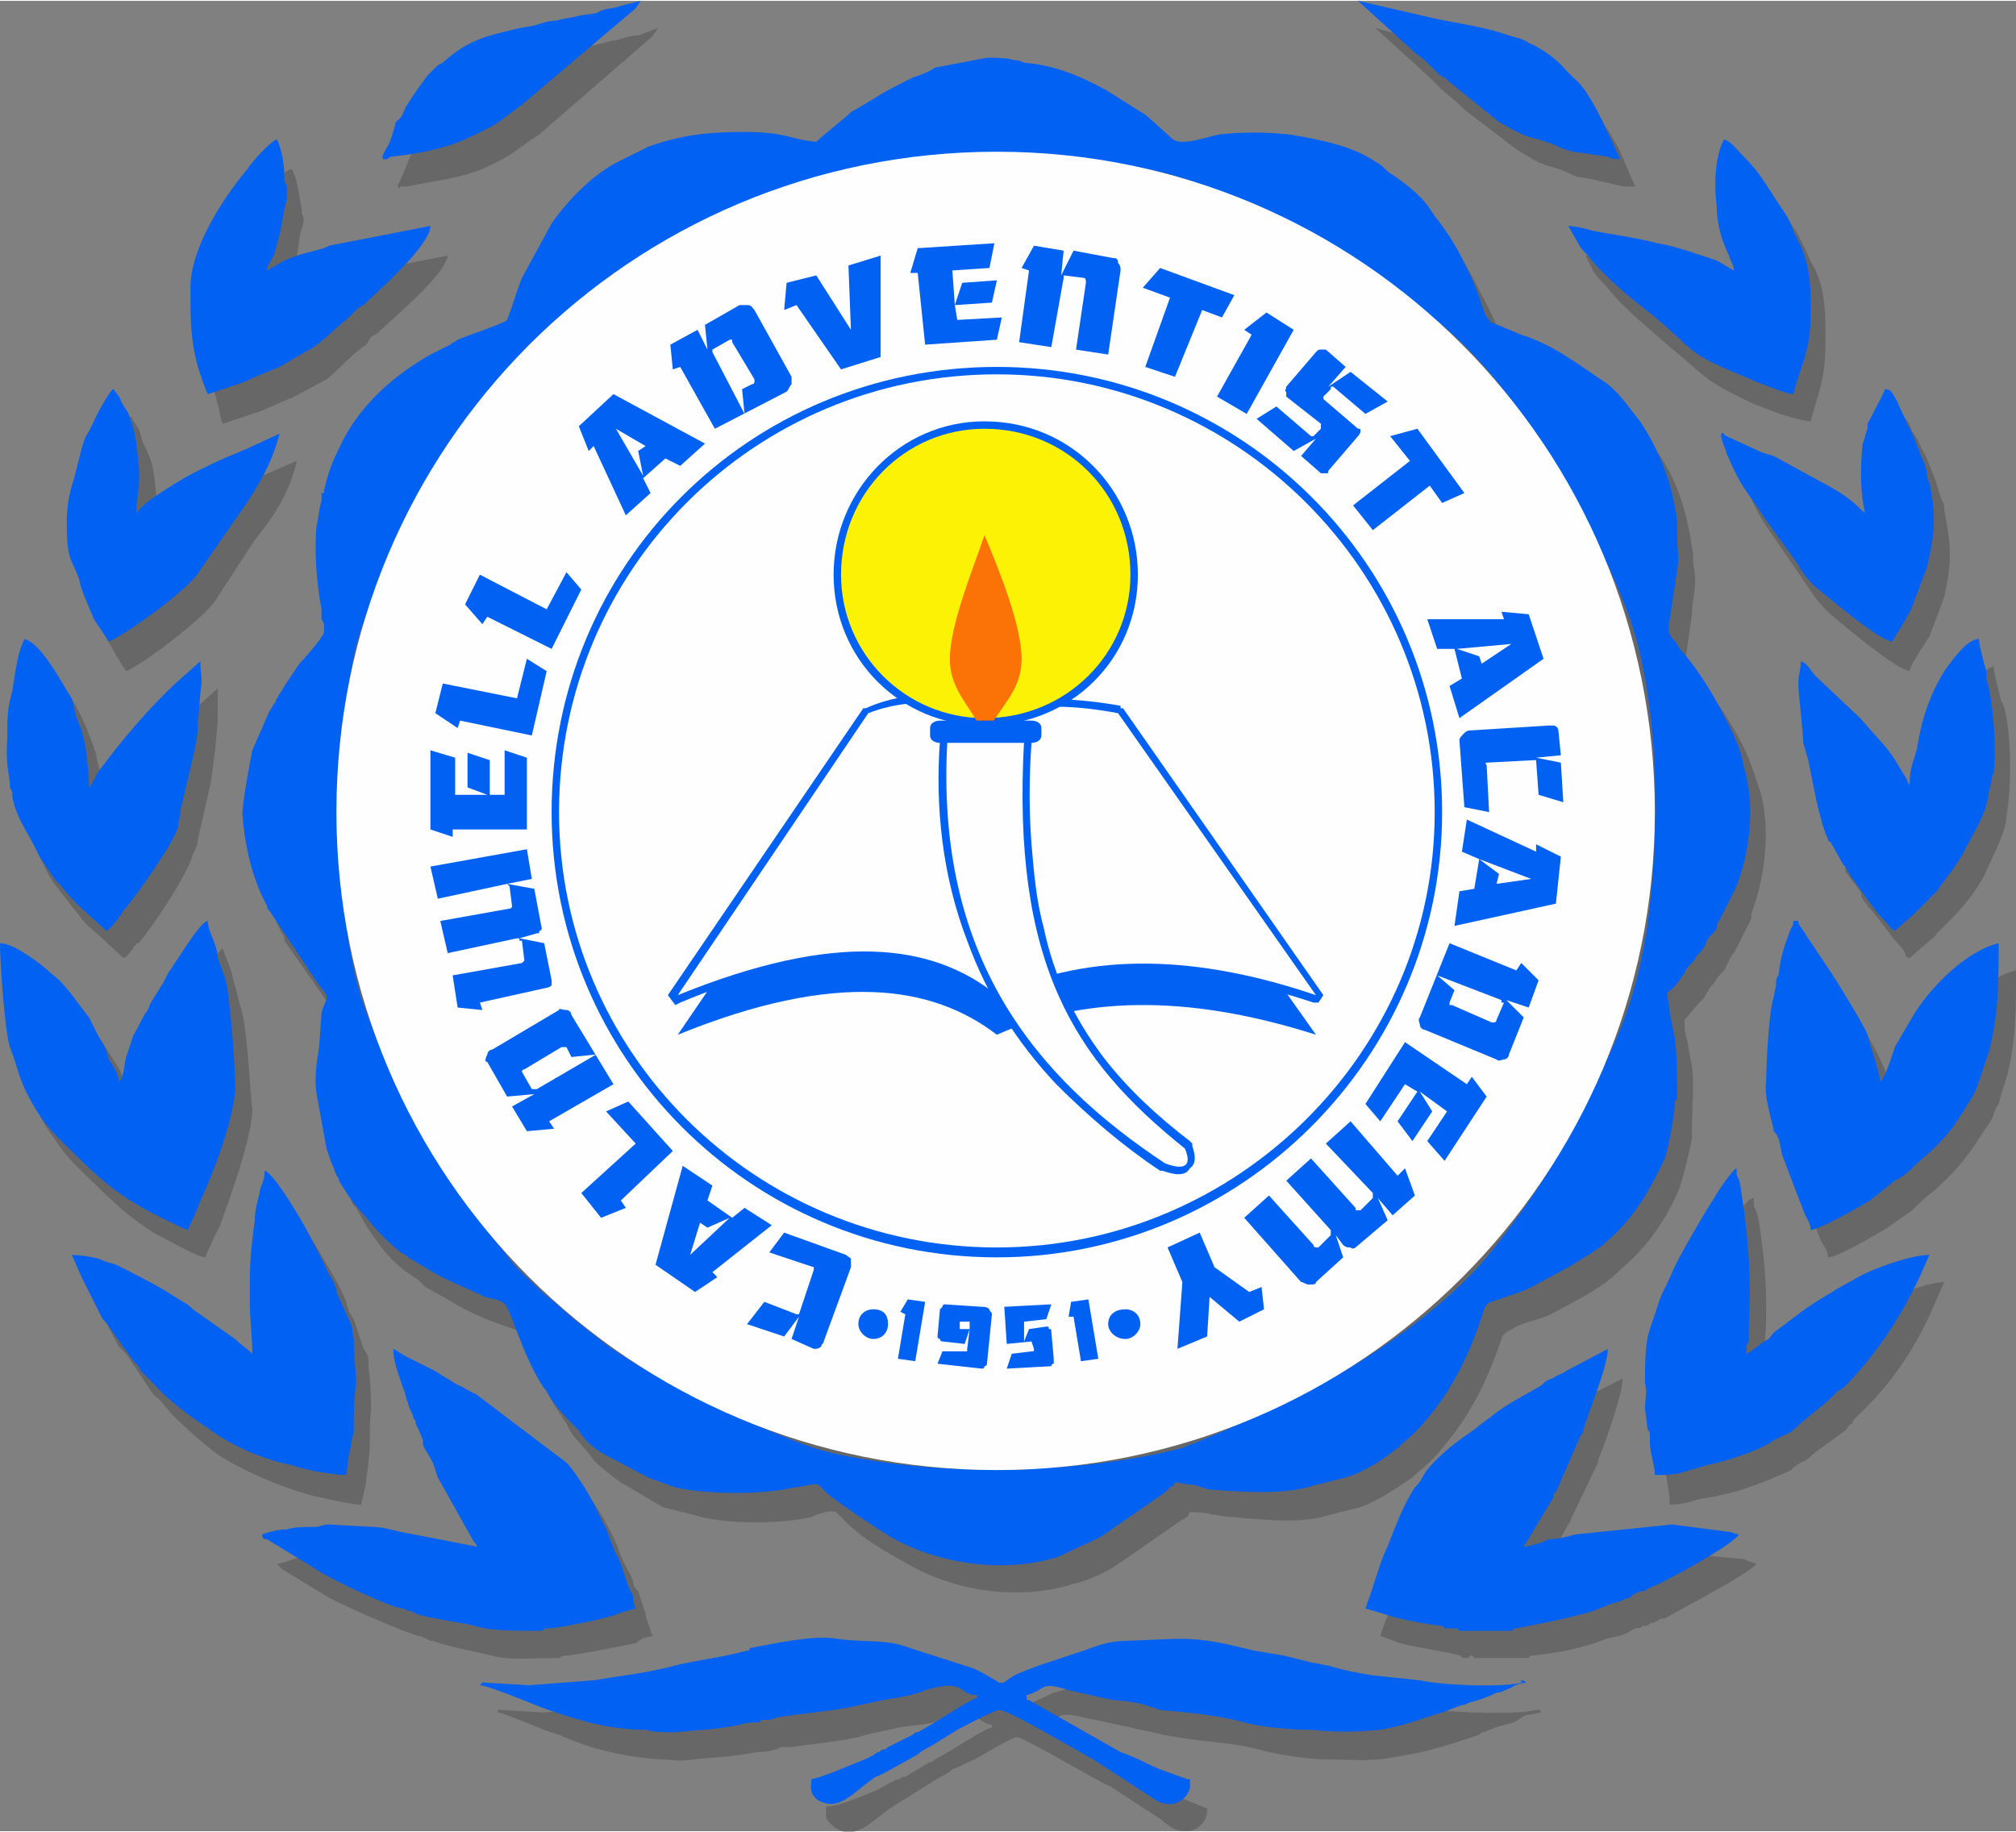 <?xml version="1.0" encoding="UTF-8"?>
<!DOCTYPE svg PUBLIC "-//W3C//DTD SVG 1.1//EN" "http://www.w3.org/Graphics/SVG/1.1/DTD/svg11.dtd">
<!-- Creator: CorelDRAW X7 -->
<svg xmlns="http://www.w3.org/2000/svg" xml:space="preserve" width="65.855mm" height="59.85mm" version="1.1" style="shape-rendering:geometricPrecision; text-rendering:geometricPrecision; image-rendering:optimizeQuality; fill-rule:evenodd; clip-rule:evenodd"
viewBox="0 0 815 740"
 xmlns:xlink="http://www.w3.org/1999/xlink">
 <rect x="0" y="0" width="815" height="740" fill="#808080" stroke="none"/>
 <defs>
  <style type="text/css">
   <![CDATA[
    .fil2 {fill:#0061F2}
    .fil6 {fill:#FB7306}
    .fil5 {fill:#FBF206}
    .fil3 {fill:#FEFEFE}
    .fil4 {fill:#0061F2;fill-rule:nonzero}
    .fil0 {fill:#373435;fill-opacity:0.329}
    .fil1 {fill:#373435;fill-rule:nonzero;fill-opacity:0.329}
   ]]>
  </style>
 </defs>
 <g id="Layer_x0020_1">
  <g id="_2219087968944">
   <g id="_1737113028928">
    <path class="fil0" d="M220 692l-17 -1c-2,0 -1,-1 -2,1 3,0 20,8 25,9 13,6 27,9 41,10 4,0 8,1 13,0 10,-1 16,-1 26,-3 2,0 5,0 7,-1 2,0 0,0 3,-1 2,0 2,0 4,0 6,-1 26,-3 30,-5l14 -3c5,-1 12,-1 17,-3 16,-5 13,1 20,2l0 1c-4,1 -17,10 -23,13 -1,1 -1,1 -2,1l-10 6c-1,0 -2,0 -2,1 -1,0 -2,0 -3,1 -3,1 -5,3 -8,4 -5,2 -14,6 -19,6 0,4 -1,5 3,8 8,7 15,-2 24,-8 3,-2 5,-3 8,-5l8 -5c3,-2 6,-3 8,-5 3,-1 6,-3 9,-4 2,-1 15,-9 17,-9 3,0 33,18 38,20l20 13c5,4 6,5 11,5 4,0 8,-4 8,-8 0,-2 0,-1 -2,-2l-10 -4c-6,-1 -11,-4 -16,-7l-37 -20c-1,-1 -1,-1 -2,-2 8,-2 5,-6 17,-3l19 4c3,1 10,2 13,3l6 1c11,2 22,2 33,5 7,2 20,4 28,4 10,0 17,1 27,-1 12,-2 15,-3 25,-6l9 -3c1,-1 1,-1 2,-1 4,-2 8,-3 12,-4 2,-1 3,-2 5,-3 2,0 5,-1 6,-1 -1,-2 0,-1 -1,-1 -1,0 -1,0 -1,0 -8,2 -32,1 -40,0l-19 -3c-7,-1 -13,-1 -19,-3 -1,-1 -3,-1 -6,-2 -4,0 -8,-1 -12,-2l-12 -3c-24,-5 -25,-4 -49,-4 -12,0 -15,3 -23,6l-15 4c-4,2 -9,4 -13,6 -1,1 -1,2 -2,2 -1,0 -9,-5 -12,-6l-24 -9c-10,-4 -20,-2 -31,-3 -11,-1 -24,1 -34,4 0,0 -1,0 -1,0l-4 1c-8,2 -17,3 -25,5 -11,4 -22,4 -33,6l-27 2z"/>
    <path class="fil0" d="M558 661l8 3c8,2 22,4 24,5 2,0 -1,1 3,1 1,0 1,-1 2,-1 2,1 0,1 2,1l19 0c3,0 1,0 3,-1 11,-1 21,-3 31,-7l5 -1c3,-1 4,-2 6,-3 2,0 2,0 3,-1 2,0 2,0 3,-1 1,0 3,-1 3,-1 1,-1 2,-1 3,-1 5,-3 34,-18 37,-22 -2,-1 -3,-1 -5,-2l-22 -2 -40 4c-3,1 -7,1 -10,2 -3,0 -2,1 -5,1 -1,0 -4,1 -5,1 1,-2 1,-2 2,-4l9 -16c0,0 1,-1 1,-2l11 -23c0,0 0,-1 0,-1 3,-7 10,-27 10,-33l-16 8c-2,1 -3,2 -4,3 -2,1 -3,1 -4,2 -2,0 -3,1 -4,2 -7,4 -13,8 -20,13 -2,2 -4,3 -7,5 -6,5 -17,13 -20,19 -1,2 -1,2 -2,4 -6,8 -10,22 -12,25 -2,4 -6,15 -8,20l-1 3 0 0z"/>
    <path class="fil0" d="M199 636l-31 -6c-3,0 -8,-1 -11,-1l-17 -1c-3,0 -3,0 -6,0 -4,0 -8,0 -12,1 -3,1 -6,2 -10,3 1,1 1,1 2,2l18 11c7,4 28,13 34,15 2,1 4,1 6,2 2,1 1,1 3,1 4,2 20,5 24,6 6,2 15,1 26,1 3,0 0,0 3,-1 1,0 -1,0 1,0 3,0 23,-4 28,-5 3,-2 2,-2 7,-3 -1,-1 -1,-3 -2,-5l-1 -3c0,0 0,0 0,-1l-3 -9c-1,-1 -2,-2 -2,-4 -1,-2 -1,-3 -2,-4 -2,-4 -3,-6 -4,-9 -2,-6 -10,-20 -14,-24l-37 -27c-2,-1 -3,-2 -4,-2 -2,-2 -2,-2 -4,-3 -3,-2 -6,-3 -9,-4l-12 -7c-1,-1 -2,-2 -4,-2 0,4 2,9 3,12l1 4c0,1 1,3 1,5 1,2 1,4 2,5 1,2 1,2 1,3 0,0 1,1 1,1 0,1 0,0 0,1l2 5c1,1 1,2 1,3l3 7c2,2 2,3 3,5l14 26c1,1 1,0 1,2l0 0z"/>
    <path class="fil0" d="M55 449c-1,-4 -3,-6 -4,-10 -1,-3 -2,-6 -4,-9l-5 -8c-3,-5 -8,-11 -12,-15l-6 -6c-4,-3 -12,-9 -17,-9 0,9 1,36 4,43 4,10 2,13 11,25 5,8 10,12 17,19 7,7 15,14 23,19 4,2 18,10 21,10 1,-3 2,-4 3,-7 1,-2 2,-4 3,-6 4,-11 13,-36 13,-47 -1,-7 -2,-35 -5,-42l-2 -8c-1,-2 -1,-5 -2,-7 -1,-3 -2,-5 -3,-8 -2,1 -12,18 -15,22 -1,1 -2,2 -3,4l-4 8c-1,1 -2,2 -3,4 -1,3 -3,6 -4,9 -1,2 -3,6 -3,9 -1,4 -2,9 -3,10l0 0z"/>
    <path class="fil0" d="M739 508c4,0 19,-9 24,-12l10 -7c3,-3 5,-5 9,-8 12,-11 14,-15 22,-27 2,-2 2,-6 4,-8 1,-4 2,-7 3,-10 4,-14 4,-29 4,-44 -13,3 -28,19 -35,30l-7 12c-2,3 -4,13 -6,15 0,-4 -4,-15 -6,-19 -1,-3 -11,-21 -13,-24l-10 -15c-1,-1 -2,-3 -3,-4 -1,-2 -2,-2 -2,-4l-1 0c0,1 -1,2 -1,3 -3,8 -4,11 -6,19 0,2 0,3 -1,4l-1 5c-1,6 -2,28 -3,35 0,5 2,14 4,18l0 1c0,0 0,0 0,1l0 0c0,0 0,0 0,1l1 2c1,3 2,5 3,8l8 21c1,2 3,4 3,7l0 0z"/>
    <path class="fil0" d="M108 528l0 9c0,8 1,14 1,21 -3,-2 -5,-4 -8,-6l-16 -12c-2,-1 -2,-1 -4,-3l-9 -5c-6,-3 -12,-7 -19,-9 -2,-1 -3,-1 -5,-2 -3,-2 -9,-3 -12,-3 0,2 2,8 3,9l9 17c1,1 2,2 3,3l10 15c1,1 1,2 3,3l6 7c4,4 15,14 20,17 10,6 24,12 35,15 4,1 17,4 21,4l2 -9c0,-3 1,-6 1,-9 1,-6 0,-13 1,-20 0,-3 0,-11 -1,-17 0,-5 0,-5 -2,-8l-4 -12c-1,-1 -1,-2 -2,-3 0,-2 -1,-2 -1,-4 -4,-9 -5,-10 -9,-17 -1,-2 -14,-24 -17,-25 -1,5 -2,7 -3,10 -1,3 -1,7 -1,11 -1,6 -2,15 -2,23l0 0z"/>
    <path class="fil0" d="M675 608c4,0 8,-1 11,-2 4,-1 7,-1 10,-2 7,-1 22,-7 28,-10 1,-1 2,-2 4,-3 3,-1 4,-3 7,-5l11 -8c1,-1 1,-2 3,-3 0,-1 0,-1 1,-2l1 -1c13,-12 24,-28 31,-45l4 -9c-6,0 -20,5 -26,9l-10 5c-2,1 -2,1 -4,3 -10,6 -12,8 -21,14 -1,1 -2,2 -4,3 -3,2 -5,4 -8,6 0,-2 0,-3 0,-5 0,-2 0,-3 0,-5 2,-20 1,-35 -2,-55 -2,-8 -2,-3 -2,-9 -3,0 -8,9 -10,11 -4,6 -15,25 -17,30 -1,6 -3,8 -4,12l-5 11c0,1 0,1 0,1 -1,5 -1,15 -1,21 0,4 0,7 0,11l1 7c0,3 0,1 0,4 0,1 0,1 0,2 1,4 2,10 2,14z"/>
    <path class="fil0" d="M50 387c2,-1 2,-2 4,-4l0 -1c1,0 1,0 1,0 0,0 0,0 0,0 0,-1 0,-1 0,-1 0,0 1,0 1,0 6,-7 20,-28 22,-36 1,-2 2,-4 2,-6l5 -22c1,-4 1,-9 2,-14l1 -12c0,-8 0,-7 0,-13l-10 9c-11,9 -22,22 -31,34 -1,3 -2,7 -4,8 0,-5 -1,-15 -3,-19l-1 -4c0,-2 -1,-3 -1,-4 -1,-3 -2,-5 -3,-8 -3,-7 -11,-23 -19,-25 -2,5 -3,16 -4,22 -1,4 -3,7 -3,13 0,12 0,12 1,23 0,0 0,2 0,2l1 3c0,0 0,0 0,0l1 1c2,10 4,13 8,21 1,1 1,2 2,3l7 9c5,6 3,5 10,11l11 10 0 0z"/>
    <path class="fil0" d="M779 329c-2,-1 -2,-2 -2,-2 -9,-15 -6,-11 -18,-25l-18 -18c-2,-2 -4,-4 -7,-5 0,4 0,5 0,8 0,4 1,21 2,24l2 7c2,10 4,24 8,32 0,1 0,1 0,2l6 8c1,2 0,2 1,3 1,2 2,2 2,3 4,4 10,13 13,16 4,4 1,4 4,5l8 -7c1,-1 2,-1 3,-3l6 -6c5,-5 9,-10 13,-17 3,-7 7,-14 9,-22 0,-3 1,-7 1,-9 1,-10 1,-28 -2,-38l-1 -2c-1,-4 -3,-11 -3,-14 -4,1 -11,10 -13,13 -7,11 -9,20 -12,32 -1,5 -2,6 -2,15z"/>
    <path class="fil0" d="M708 120c-2,0 -5,-2 -7,-3 -6,-3 -18,-7 -24,-8 -8,-2 -22,-3 -27,-5 -2,0 -7,-1 -9,-1l3 6c1,2 3,4 5,6 7,9 16,16 25,24 17,14 14,14 35,24l8 3c2,1 12,4 15,4 3,-12 6,-16 6,-33 0,-10 0,-19 -4,-28 -4,-7 -2,-5 -8,-16 -6,-8 -7,-11 -16,-20 -2,-2 -4,-5 -6,-5 -4,7 -4,20 -4,27 1,7 2,13 5,19 1,2 2,5 3,6z"/>
    <path class="fil0" d="M84 128c0,13 -1,20 3,31l1 4c1,3 1,6 2,8l15 -5c5,-2 9,-4 14,-6l13 -7c3,-2 10,-10 16,-14 1,-1 1,-2 2,-3 1,-1 2,-1 3,-2 5,-5 27,-23 28,-31l-41 8c-1,0 -1,0 -2,0 -8,2 -10,3 -17,6l-7 3c0,-3 2,-2 3,-7 5,-14 3,-15 5,-21 1,-3 1,-4 0,-6l0 -2c-1,-3 -1,-10 -4,-16 -3,0 -10,9 -12,11 -9,12 -22,33 -22,49l0 0z"/>
    <path class="fil0" d="M34 223c0,15 2,14 4,22 2,6 4,12 7,16 2,4 4,7 6,10 4,-1 33,-22 37,-30l15 -23c8,-10 14,-19 17,-32l-14 6c-6,3 -9,4 -17,8l-4 2c-4,2 -18,11 -21,13 -1,2 -1,2 -3,3 0,-4 3,-11 2,-20 -1,-9 -1,-11 -5,-19 -1,-2 -1,-4 -2,-6 -2,-3 -2,-3 -3,-5 -2,1 -2,1 -2,2 -5,9 -5,10 -8,16 -2,2 -2,4 -3,7l-4 12c-1,6 -2,11 -2,18l0 0z"/>
    <path class="fil0" d="M761 219c-3,-3 -4,-5 -15,-12l-23 -12c-2,-1 -3,-1 -5,-2l-13 -6c-2,-1 -2,-1 -3,-1 0,1 2,8 3,9 7,15 6,13 15,26l13 19c2,3 4,5 7,8 6,5 26,22 32,23 0,-2 6,-11 8,-14l6 -16c3,-14 3,-20 0,-35 0,-1 0,-3 -1,-4l-1 -3c-2,-7 -3,-9 -6,-16 -2,-3 -2,-5 -5,-9 -1,-3 -2,-5 -4,-6 0,1 -5,8 -7,15 -1,1 0,0 -1,1 -1,3 -1,4 -1,7 -2,9 -1,19 1,28l0 0z"/>
    <path class="fil0" d="M661 75l-6 -14c-3,-6 -8,-14 -13,-19 -1,-1 -1,-1 -2,-3 -4,-4 -11,-9 -16,-11 -3,-1 -4,-2 -7,-3 -12,-3 -23,-5 -35,-7l-26 -7 22 20c2,2 3,3 5,5l6 5c1,1 1,1 3,3l21 16c14,9 11,5 22,10 4,2 3,1 8,2l13 3c2,0 3,0 5,0l0 0z"/>
    <path class="fil0" d="M266 11l-8 3c-3,0 -6,1 -9,2 -1,0 0,0 -1,0l-8 2c-2,0 -6,1 -9,1 -2,1 -6,2 -8,2l-7 2c-12,3 -20,3 -31,13 -1,2 -2,2 -3,3 -1,1 -1,2 -2,3 -4,4 -7,7 -9,12 -3,5 -3,4 -4,7 -2,3 -3,7 -5,11 0,1 -2,3 -1,3 1,2 0,1 1,0 1,0 1,0 3,0 9,-2 20,-3 30,-7 15,-7 12,-7 23,-14l45 -39c1,-1 1,-1 1,-1l2 -3 0 0z"/>
    <path class="fil0" d="M392 74c25,-3 66,1 91,9 23,7 54,22 73,34l29 21c26,20 46,51 61,80 6,11 16,34 20,46 11,35 11,85 6,121 -2,20 -7,34 -14,52 -13,30 -30,57 -51,82 -15,18 -40,36 -60,48 -16,10 -46,24 -62,29 -15,5 -41,9 -58,9 -5,0 -10,1 -16,0 -15,0 -31,-1 -47,-3 -26,-4 -27,-4 -51,-14 -18,-8 -44,-21 -60,-33 -10,-7 -12,-8 -23,-18 -3,-3 -6,-5 -9,-8 -8,-8 -9,-10 -15,-18 -22,-26 -43,-64 -53,-96 -10,-33 -12,-86 -6,-121 4,-27 5,-28 14,-51 10,-26 27,-52 43,-74l16 -18c8,-8 18,-16 27,-23 34,-24 72,-45 115,-51 11,-2 20,-2 30,-3l0 0zm-55 -5c-11,-1 -13,-4 -29,-4 -15,0 -26,0 -39,5l-12 6c-11,6 -20,15 -27,25l-12 22c-3,5 -5,13 -7,17 -1,2 -1,2 -3,2 -6,2 -11,4 -16,7 -2,0 -2,1 -4,2l-7 3c-15,8 -28,20 -36,35 -4,7 -6,12 -8,20 0,1 0,1 0,1 0,0 0,0 0,0l0 1c0,1 0,0 -1,2 -1,3 -1,7 -1,11 -1,11 0,24 1,34l1 4c1,2 1,0 1,5 0,1 -9,10 -10,13l-6 9c-1,2 -2,3 -3,4 -1,2 -1,1 -2,3 0,1 0,1 -1,2l-7 16c-2,5 -5,21 -4,26 1,13 3,26 9,37 1,1 1,2 1,3l21 30c4,5 2,3 1,10l-2 15c0,5 -1,13 0,18l4 23c1,2 1,5 2,7 1,1 1,3 2,4 0,0 0,0 1,1 5,9 5,9 11,17 4,5 9,9 14,12 1,1 2,2 3,3l9 5c6,4 15,8 21,10 8,3 9,2 12,9 3,10 7,20 13,28 1,2 1,2 2,3 2,6 8,10 11,15 3,3 8,7 11,9l17 10 12 3c12,4 35,4 48,1 2,-1 7,-3 10,-2l4 4c7,7 16,12 25,17 19,11 45,15 67,8 5,-1 14,-5 18,-8l26 -18c1,0 1,-1 2,-1 1,-2 0,0 1,-2 2,0 6,0 9,1 2,0 5,1 8,1 13,1 28,3 40,-1l12 -3c8,-3 15,-8 21,-12l1 -1c0,0 0,0 0,0l1 -1c4,-3 8,-7 11,-11 11,-13 18,-28 23,-43 1,-3 3,-3 6,-5 4,-2 10,-3 14,-5l13 -7c5,-3 10,-6 14,-10l1 -1c11,-9 19,-21 24,-33 1,-3 5,-18 5,-21 0,-2 0,-1 0,-2 0,-2 0,1 0,-2 0,-6 1,-19 0,-24l-2 -11c-1,-3 -1,-5 -1,-8 2,-2 4,-5 6,-7l2 -2c1,-2 2,-4 4,-6 1,-2 2,-3 4,-5 1,-2 2,-4 3,-6 1,-1 1,-1 2,-3l6 -12c0,-1 0,-1 0,-1l0 -1c5,-13 8,-32 4,-48 -2,-6 -4,-13 -7,-19 -5,-10 -11,-19 -18,-28 -1,-1 -2,-1 -2,-2 -4,-4 -4,-4 -3,-10l2 -14c0,-7 2,-9 1,-18 -1,-3 0,-6 -1,-9 -2,-14 -6,-28 -15,-40 -3,-5 -8,-11 -13,-14 -11,-8 -22,-16 -35,-21l-11 -4c-1,-1 -1,0 -2,-1 -1,-2 -2,-4 -2,-7 -2,-6 -6,-13 -9,-19 -3,-6 -6,-11 -10,-17l-2 -3c-4,-6 -11,-11 -17,-15 -2,-1 -3,-2 -6,-4 -8,-5 -19,-8 -28,-10l-6 -1c-9,0 -20,0 -29,1 -4,0 -10,2 -15,3 -2,0 -3,-2 -5,-3l-10 -8c-5,-4 -10,-8 -16,-11 -10,-5 -21,-9 -33,-11 -1,0 -2,0 -4,-1 -3,0 -7,0 -10,0l-21 4c-4,1 -7,2 -10,4 -15,8 -11,5 -24,14 -4,2 -12,8 -14,12l0 0z"/>
    <g>
     <path class="fil0" d="M409 72c148,0 267,120 267,267 0,147 -119,267 -267,267 -147,0 -266,-120 -266,-267 0,-147 119,-267 266,-267z"/>
     <path class="fil1" d="M318 517l6 -8 25 10c1,0 1,1 2,2 0,1 0,2 0,2l-11 30c-1,1 -1,2 -2,3 -1,0 -1,1 -2,0l-10 -3 4 -10 -7 9 -15 -6 7 -8 13 5c0,0 1,0 1,0 0,-1 0,-1 0,-1l7 -17c0,-1 0,-1 -1,-1l-17 -7 0 0zm-35 -34l11 7 -2 7 10 6 5 -4 11 7 -24 19 2 2 -8 6 -16 -11 11 -39 0 0zm6 22l-4 14 17 -15 -9 4 -4 -3zm-37 -44l8 -4 19 20 -22 20 3 2 -10 4 -9 -9 22 -21 -11 -12zm-20 -42c1,0 2,0 3,0 1,1 2,1 3,2l16 28 -25 15 1 3 -10 1 -6 -10 8 -5 -10 2 -9 -14c0,-1 0,-2 0,-3 1,-2 1,-2 2,-3l27 -16 0 0zm2 15l-16 9c0,1 0,1 0,1 0,0 0,0 0,1l4 6c0,1 0,1 0,1 1,0 1,0 1,0l24 -14 -9 1 -3 -4c0,-1 0,-1 -1,-1 0,0 0,0 0,0l0 0zm-15 -80l3 12 -10 2 10 2 4 16c0,1 -1,1 -1,2 0,0 -1,1 -1,1l-7 1 10 2 3 16c0,0 0,1 -1,2 0,0 -1,1 -1,1l-27 5 1 4 -10 -2 -3 -12 28 -6c0,0 1,0 1,0 0,0 1,-1 1,-1l-2 -7c0,-1 0,-1 0,-1 -1,0 -1,0 -1,0l-28 5 -3 -12 28 -6c0,0 0,0 1,0 0,0 0,-1 0,-1l-2 -8 -1 0 -28 5 -2 -12 38 -8zm-8 -40l9 4 0 29 -30 0 0 3 -10 -4 0 -31 10 3 0 15 14 0 -9 -4 1 -13 9 2 -1 15 7 0 0 -19 0 0zm8 -37l8 5 -6 27 -29 -7 0 3 -9 -5 3 -13 30 7 3 -17 0 0zm17 -35l6 7 -12 24 -27 -13 -1 3 -7 -7 6 -12 27 14 8 -16 0 0zm55 -52l-10 9 -6 -3 -9 8 3 6 -9 9 -13 -28 -2 2 -4 -10 14 -13 36 20 0 0zm-24 1l-12 -7 11 19 -1 -9 2 -3zm59 -27c1,0 1,1 0,3 0,1 -1,2 -2,2l-28 16 -14 -26 -3 2 -1 -11 10 -6 5 9 -1 -11 14 -8c1,0 2,0 3,0 1,1 2,2 2,2l15 28 0 0zm-15 1l-8 -16c0,0 -1,0 -1,0 0,0 0,0 0,0l-7 3c0,1 -1,1 -1,1 0,0 0,1 0,1l14 24 -1 -9 4 -3c0,0 0,0 0,-1 0,0 0,0 0,0l0 0zm52 -51l-1 41 -16 5 -18 -25 -4 1 1 -10 11 -4 15 22 -1 -26 13 -4zm49 25l-3 10 -29 2 -2 -30 -3 0 3 -9 31 -3 -2 10 -15 2 1 13 3 -8 13 -1 -2 9 -14 1 0 6 19 -2 0 0zm43 15l-13 -1 4 -28c0,-1 0,-1 -1,-1l-8 -2c-1,0 -1,1 -1,1l-4 28 -13 -2 4 -29 -3 0 4 -10 13 2 -2 10 5 -9 17 2c1,0 1,1 2,2 1,1 1,2 1,3l-5 34zm51 -23l-6 8 -8 -3 -10 28 -12 -5 10 -27 -11 -4 7 -8 30 11 0 0zm4 48l-12 -7 15 -26 -3 -2 8 -6 12 6 -20 35zm34 23c0,0 -1,0 -1,0 -1,1 -2,0 -2,0l-8 -7 5 -6 -8 4 -16 -13 8 -4 15 12c0,0 0,0 0,0 1,0 1,-1 1,-1l3 -3c0,0 0,0 0,-1 0,0 0,0 0,0l-14 -12c-1,0 -1,0 -1,-1 0,-1 0,-2 1,-2l12 -15c0,0 1,-1 2,-1 0,0 1,0 2,1l7 6 -6 8 9 -6 14 12 -8 6 -13 -11c-1,0 -1,0 -1,0 -1,0 -1,0 -1,0l-2 3c-1,0 -1,1 -1,1 0,0 1,0 1,0l14 12c0,0 0,1 0,2 0,0 0,1 0,1l-12 15zm55 8l-9 4 -5 -7 -24 19 -8 -11 23 -18 -7 -9 10 -3 20 25 0 0zm-2 92l-4 -13 5 -4 -4 -11 -6 0 -4 -13 30 0 -1 -3 11 1 6 18 -33 25 0 0zm9 -22l11 -8 -22 2 10 2 1 4 0 0zm2 59l-9 -2 -2 -27c0,-1 0,-1 1,-2 1,-1 2,-1 2,-1l32 -3c1,0 2,0 3,1 1,0 1,1 2,1l0 11 -10 0 11 3 1 15 -11 -2 -1 -14c0,0 0,0 0,-1 0,0 0,0 -1,0l-18 2c-1,0 -1,0 -1,1l1 18 0 0zm-13 46l1 -14 7 -1 1 -12 -6 -2 2 -13 28 12 0 -2 9 5 -2 19 -40 8zm17 -16l14 -3 -21 -7 7 6 0 4 0 0zm-30 59c0,0 -1,-1 -1,-2 -1,-2 -1,-3 -1,-4l13 -30 27 11 1 -3 8 8 -5 11 -9 -4 8 8 -6 15c-1,0 -1,1 -3,2 -1,0 -2,0 -3,0l-29 -12 0 0zm11 -10l17 6c0,0 0,0 1,0 0,0 0,0 0,0l3 -7c0,-1 0,-1 0,-1 0,0 0,0 -1,-1l-25 -10 6 7 -1 4c-1,0 0,1 0,1 0,0 0,0 0,1l0 0zm-29 47l-5 -8 16 -24 25 16 1 -2 6 8 -17 26 -7 -8 9 -13 -12 -7 5 7 -7 12 -6 -7 8 -12 -5 -4 -11 16 0 0zm-54 38l9 -8 19 20c0,0 0,0 0,0 1,0 1,0 1,0l6 -5c0,0 0,0 0,-1 0,0 0,0 0,0l-19 -21 10 -9 18 21c1,0 1,0 1,0 1,0 1,0 1,0l5 -4c0,-1 1,-1 1,-1 0,-1 0,-1 -1,-1l-18 -21 10 -8 19 21 2 -2 5 10 -10 8 -6 -6 4 8 -12 11c-1,1 -2,1 -3,1 -1,0 -2,-1 -2,-2l-4 -3 4 9 -11 10c-1,0 -2,1 -3,0 -2,0 -2,0 -3,-1l-23 -26 0 0zm-27 54l2 -28 -7 -13 13 -6 6 13 15 10 5 -2 1 10 -10 4 -13 -10 0 16 -12 6 0 0z"/>
     <path class="fil0" d="M360 540c3,0 6,3 6,6 0,3 -3,6 -6,6 -4,0 -6,-3 -6,-6 0,-3 2,-6 6,-6z"/>
     <path class="fil0" d="M461 540c3,0 6,3 6,6 0,3 -3,6 -6,6 -3,0 -6,-3 -6,-6 0,-3 3,-6 6,-6z"/>
     <path class="fil1" d="M377 561l-8 -1 3 -18 -2 0 3 -6 8 1 -4 24 0 0zm29 1c0,1 -1,1 -1,2 -1,0 -1,0 -1,0l-19 -1 2 -6 10 1c0,0 1,0 1,-1l0 -8 -1 5 -10 -1c0,0 0,0 -1,0 0,-1 0,-1 0,-1l1 -12c0,0 0,0 1,-1 0,0 0,-1 1,-1l15 2c1,0 1,0 2,1 1,0 1,1 1,1l-1 20 0 0zm-8 -14l1 -2c0,0 0,0 -1,0 0,-1 0,-1 0,-1l-3 0c0,0 0,0 -1,0 0,0 0,1 0,1l0 2c0,0 0,0 0,0 0,0 0,0 1,0l3 1c0,0 0,0 0,-1 0,0 0,0 0,0zm33 -10l-2 6 -9 1 1 8 1 -5 8 0c0,0 1,0 1,0 0,0 1,1 1,1l0 12c0,0 0,1 0,1 0,1 0,1 -1,1l-17 1 1 -6 8 0c1,0 1,0 1,-1 0,0 0,0 0,0l0 -3c0,0 0,0 0,-1 0,0 -1,0 -1,0l-10 1 -1 -14 19 -2zm20 22l-7 1 -4 -18 -2 1 1 -7 8 -1 4 24 0 0z"/>
    </g>
    <path class="fil0" d="M409 162c98,0 177,79 177,177 0,98 -79,177 -177,177 -97,0 -177,-79 -177,-177 0,-98 80,-177 177,-177zm0 -3c100,0 180,81 180,180 0,100 -80,180 -180,180 -99,0 -180,-80 -180,-180 0,-99 81,-180 180,-180z"/>
    <g>
     <path class="fil0" d="M357 316c19,-7 36,-5 52,0 17,-4 33,-3 49,0l80 114c-47,-16 -90,-18 -128,0 -27,-21 -65,-27 -130,0l77 -114z"/>
     <path class="fil0" d="M409 297c17,-5 33,-4 50,0l1 0 1 1 81 115 -3 4 -2 -1c-41,-13 -86,-19 -126,0l-1 0 -2 0 0 0c-15,-11 -31,-17 -49,-17 -26,-1 -54,7 -77,17l-2 1 -3 -3 78 -116 1 -1 0 0c18,-7 35,-5 53,0z"/>
     <path class="fil0" d="M357 300c19,-8 36,-5 52,0 17,-5 33,-4 49,0l80 113c-47,-15 -90,-17 -128,0 -27,-20 -65,-26 -130,0l77 -113z"/>
     <path class="fil0" d="M405 181c34,0 62,28 62,62 0,34 -28,62 -62,62 -34,0 -62,-28 -62,-62 0,-34 28,-62 62,-62z"/>
     <path class="fil0" d="M405 184c32,0 59,27 59,59 0,33 -27,59 -59,59 -32,0 -59,-26 -59,-59 0,-32 27,-59 59,-59z"/>
     <path class="fil0" d="M489 474c1,3 1,7 -1,10 -3,3 -8,2 -12,1l0 0 0 -1 -1 0c-15,-10 -29,-21 -41,-35 -16,-17 -29,-36 -37,-58 -9,-26 -12,-53 -11,-81l0 -1 2 -1 34 0 2 2 -1 1c0,14 -1,28 0,42 1,11 3,23 5,34 5,19 12,36 24,51 10,13 23,25 36,35l0 0 1 1 0 0 0 0z"/>
     <path class="fil0" d="M389 311l31 0c-5,89 20,129 66,164 2,7 -1,9 -9,7 -52,-36 -92,-84 -88,-171l0 0z"/>
     <path class="fil0" d="M405 227c5,13 15,36 15,50 0,14 -10,20 -15,33 -5,-13 -15,-19 -15,-33 0,-14 10,-37 15,-50z"/>
     <path class="fil0" d="M386 302l38 0c2,0 3,2 3,4l0 2c0,2 -1,4 -3,4l-38 0c-2,0 -3,-2 -3,-4l0 -2c0,-2 1,-4 3,-4z"/>
    </g>
   </g>
   <g id="_1737113028928_0">
    <path class="fil2" d="M214 681l-17 -1c-3,0 -1,-1 -3,1 3,0 20,7 25,9 14,5 27,9 42,9 3,1 8,1 12,1 10,-1 16,-1 26,-3 3,-1 5,-1 8,-1 1,-1 0,-1 3,-1 1,0 2,0 4,-1 6,-1 25,-3 29,-4l14 -3c6,-1 13,-2 17,-4 17,-5 13,2 21,2l0 1c-5,2 -18,11 -24,14 -1,0 -1,0 -2,1l-10 5c-1,1 -1,1 -2,1 -1,0 -1,1 -2,1 -3,2 -5,3 -8,4 -5,2 -14,6 -19,7 0,3 -1,5 2,8 9,6 15,-3 24,-9 3,-1 6,-3 8,-4l9 -5c2,-2 5,-3 8,-5 3,-2 5,-3 8,-5 2,-1 15,-8 17,-8 4,0 34,18 38,20l20 13c5,3 6,5 11,5 5,0 9,-5 8,-9 0,-1 1,-1 -1,-1l-11 -4c-5,-2 -10,-5 -16,-7l-37 -21c-1,0 -1,0 -1,-2 8,-2 5,-6 17,-2l18 4c3,0 10,1 13,2l6 2c11,1 23,2 34,5 7,2 19,3 27,3 10,1 17,1 28,0 11,-2 15,-4 25,-7l8 -3c1,0 1,0 3,-1 4,-1 7,-2 11,-4 2,0 3,-1 6,-2 1,-1 4,-2 6,-2 -1,-1 -1,-1 -2,-1 0,0 0,1 0,1 -9,2 -32,1 -41,-1l-19 -2c-6,-1 -12,-2 -18,-4 -2,0 -4,-1 -6,-1 -4,-1 -8,-2 -12,-3l-12 -2c-24,-6 -26,-5 -50,-4 -11,0 -15,3 -22,5l-15 5c-5,2 -9,3 -13,6 -1,1 -1,1 -3,1 0,0 -8,-5 -11,-6l-25 -8c-10,-4 -19,-2 -31,-4 -10,-1 -23,2 -34,4 0,1 0,1 -1,1l-4 1c-8,2 -17,3 -25,5 -11,3 -21,4 -33,6l-26 2z"/>
    <path class="fil2" d="M552 650l7 2c8,3 23,5 24,5 2,1 -1,1 3,1 2,0 1,0 2,0 3,0 0,1 3,1l19 0c3,0 1,-1 3,-1 10,-2 21,-4 31,-7l5 -2c2,-1 3,-1 6,-2 1,0 1,-1 3,-1 2,-1 1,-1 3,-2 0,0 2,-1 2,-1 2,0 2,0 3,-1 6,-2 35,-18 37,-22 -1,0 -3,-1 -4,-1l-23 -3 -39 4c-4,1 -7,2 -11,2 -2,1 -2,1 -5,2 -1,0 -3,1 -5,1 1,-2 2,-3 3,-5l9 -15c0,-1 0,-2 1,-2l10 -23c1,-1 1,-1 1,-2 2,-7 10,-26 10,-33l-17 9c-1,1 -2,1 -4,2 -1,1 -2,1 -4,2 -1,1 -2,2 -4,3 -7,4 -13,7 -19,12 -3,2 -5,4 -8,6 -6,4 -16,12 -19,18 -1,2 -2,3 -3,4 -6,9 -10,22 -12,26 -2,4 -5,15 -7,20l-1 3 0 0z"/>
    <path class="fil2" d="M193 625l-31 -6c-4,-1 -8,-2 -11,-2l-18 -1c-3,0 -3,1 -6,1 -4,0 -8,0 -11,1 -4,0 -7,1 -10,2 0,2 1,2 2,2l18 11c7,5 27,14 33,16 3,1 5,1 6,2 2,0 1,0 3,1 5,2 21,4 24,5 6,2 16,2 26,2 3,0 1,-1 3,-1 1,0 0,0 1,0 3,0 24,-4 28,-6 3,-1 3,-1 7,-2 -1,-2 -1,-4 -1,-5l-2 -4c0,0 0,0 0,0l-3 -9c-1,-2 -1,-3 -2,-4 -1,-2 -1,-3 -2,-5 -1,-3 -2,-6 -4,-9 -2,-6 -10,-19 -14,-23l-37 -28c-1,0 -2,-1 -4,-2 -2,-1 -2,-1 -4,-2 -3,-2 -5,-3 -8,-5l-12 -6c-2,-1 -3,-2 -5,-3 0,5 2,10 3,13l1 3c1,2 1,4 2,6 0,1 1,3 2,5 0,1 0,1 1,2 0,0 0,1 0,1 1,2 0,1 1,2l2 5c0,0 0,1 0,2l4 7c1,3 1,3 2,6l14 25c1,2 1,1 2,3l0 0z"/>
    <path class="fil2" d="M48 437c0,-3 -2,-6 -4,-9 -1,-4 -2,-6 -4,-9l-4 -8c-4,-5 -8,-11 -12,-15l-7 -6c-4,-3 -12,-9 -17,-9 0,8 2,36 4,42 4,10 3,13 11,26 5,8 10,12 17,19 7,7 15,14 24,19 3,2 17,9 20,10 1,-3 2,-4 3,-7 1,-2 2,-5 3,-7 5,-11 14,-35 13,-46 0,-7 -2,-35 -4,-42l-3 -8c0,-3 -1,-5 -2,-8 -1,-2 -2,-5 -2,-7 -3,0 -13,17 -16,21 -1,2 -1,2 -2,4l-5 8c-1,2 -1,3 -2,4 -2,3 -3,6 -5,9 -1,3 -2,6 -3,9 -1,4 -1,9 -3,10l0 0z"/>
    <path class="fil2" d="M732 497c5,-1 19,-9 24,-12l10 -8c4,-2 6,-4 9,-7 13,-11 15,-15 23,-28 1,-2 2,-5 3,-8 1,-3 2,-6 3,-9 4,-15 4,-29 4,-44 -13,3 -28,18 -35,30l-7 12c-1,3 -4,13 -6,14 0,-4 -4,-14 -5,-19 -1,-3 -12,-21 -14,-24l-10 -15c-1,-1 -1,-2 -2,-3 -1,-2 -2,-2 -2,-4l-2 0c0,1 0,2 -1,3 -3,8 -4,11 -5,19 -1,1 -1,2 -1,4l-1 5c-2,6 -3,28 -3,34 -1,5 2,15 3,19l0 1c0,0 0,0 0,0l1 1c0,0 0,0 0,0l1 2c1,3 1,6 2,8l8 21c1,3 3,5 3,8l0 0z"/>
    <path class="fil2" d="M101 517l0 9c0,7 1,14 1,21 -2,-2 -5,-4 -7,-6l-17 -12c-1,-1 -2,-2 -4,-3l-8 -5c-7,-4 -13,-7 -19,-10 -3,-1 -4,-1 -6,-2 -2,-1 -9,-2 -12,-2 1,2 3,7 4,9l8 16c1,2 2,2 3,4l10 14c2,2 2,2 3,4l6 6c4,5 16,14 21,17 9,7 23,13 34,15 5,2 17,4 22,4l1 -8c1,-3 1,-7 2,-9 0,-7 0,-14 1,-20 0,-3 -1,-12 -1,-18 -1,-4 0,-4 -2,-8l-5 -11c0,-2 -1,-3 -1,-4 -1,-1 -1,-2 -2,-3 -4,-9 -5,-10 -9,-18 -1,-2 -13,-23 -17,-24 0,5 -2,6 -2,9 -1,3 -2,8 -2,11 -1,7 -2,16 -2,24l0 0z"/>
    <path class="fil2" d="M669 596c3,0 8,0 11,-1 3,-1 7,-2 10,-3 6,-1 22,-6 27,-10 2,-1 2,-1 4,-2 3,-1 5,-3 7,-5l11 -9c1,-1 2,-2 3,-3 1,-1 1,-1 1,-1l2 -1c13,-13 23,-28 31,-45l4 -9c-7,0 -21,5 -27,8l-9 5c-2,1 -3,2 -5,3 -10,6 -12,8 -20,14 -2,1 -3,3 -4,4 -4,2 -5,4 -9,6 0,-3 0,-4 1,-5 0,-2 0,-4 0,-6 1,-19 0,-35 -3,-54 -1,-9 -2,-4 -2,-10 -2,1 -8,10 -9,12 -4,6 -15,25 -17,30 -2,5 -4,8 -5,11l-4 12c0,0 0,0 0,0 -2,5 -2,16 -2,22 1,3 0,7 0,10l1 8c0,2 1,0 1,3 0,1 0,1 0,3 0,4 2,9 2,13z"/>
    <path class="fil2" d="M43 376c2,-1 3,-3 4,-4l1 -1c0,0 0,-1 0,-1 0,0 0,0 0,0 0,0 1,0 1,0 0,0 0,-1 0,-1 6,-7 21,-28 23,-35 0,-2 1,-4 1,-7l5 -21c1,-5 2,-9 2,-14l1 -12c1,-8 0,-7 0,-13l-9 8c-11,10 -22,23 -31,35 -2,2 -3,6 -5,8 0,-5 -1,-15 -2,-19l-1 -4c-1,-2 -1,-3 -2,-5 -1,-3 -1,-5 -2,-8 -4,-6 -12,-22 -19,-24 -3,5 -4,15 -5,21 -1,4 -2,7 -2,14 0,11 -1,11 1,23 0,0 0,2 0,2l1 2c0,0 0,1 0,1l0 1c2,9 5,12 9,20 1,2 1,2 2,4l6 9c5,5 3,4 10,11l11 10 0 0z"/>
    <path class="fil2" d="M772 317c-1,-1 -1,-2 -1,-2 -9,-15 -6,-10 -19,-25l-18 -17c-2,-2 -3,-5 -6,-6 0,4 -1,5 -1,9 0,4 2,20 2,24l2 7c2,9 4,23 8,32 0,0 0,1 1,1l5 9c1,1 1,1 2,3 1,1 1,2 2,3 3,4 9,13 12,16 4,4 2,3 5,5l8 -7c1,-1 2,-2 3,-3l6 -6c4,-6 8,-10 12,-18 3,-6 8,-13 9,-22 1,-3 1,-6 2,-8 1,-11 0,-28 -3,-38l0 -3c-1,-3 -3,-11 -3,-13 -5,0 -11,9 -14,13 -6,10 -9,19 -11,31 -1,5 -3,7 -3,15z"/>
    <path class="fil2" d="M701 109c-2,-1 -5,-3 -7,-4 -6,-2 -17,-6 -24,-7 -7,-2 -21,-4 -26,-5 -3,-1 -8,-2 -10,-2l4 7c1,2 2,3 4,5 7,9 17,17 26,24 17,14 13,15 35,24l7 3c3,1 12,5 15,5 3,-12 7,-17 7,-33 0,-10 0,-19 -5,-29 -4,-7 -1,-5 -8,-15 -6,-9 -7,-12 -15,-20 -2,-2 -4,-5 -7,-6 -4,7 -4,20 -3,27 0,7 2,14 5,20 0,1 2,4 2,6z"/>
    <path class="fil2" d="M77 116c0,13 0,21 3,32l1 3c1,3 2,6 3,8l15 -5c4,-2 9,-4 14,-6l12 -7c3,-1 11,-9 16,-13 1,-1 2,-2 3,-3 1,-1 1,-1 3,-2 5,-5 27,-24 27,-32l-41 8c-1,1 -1,0 -2,1 -7,2 -9,2 -16,5l-7 4c0,-3 1,-2 3,-7 4,-14 3,-15 5,-22 0,-3 0,-3 0,-5l-1 -2c0,-3 0,-10 -3,-17 -3,1 -10,9 -12,12 -10,12 -23,32 -23,48l0 0z"/>
    <path class="fil2" d="M27 211c0,16 2,14 5,23 1,5 4,11 6,16 2,3 4,6 6,9 4,-1 33,-21 37,-29l16 -23c7,-10 13,-20 16,-32l-13 6c-7,3 -10,4 -18,8l-4 2c-4,2 -17,10 -20,13 -1,1 -2,2 -3,3 0,-5 2,-11 1,-20 -1,-9 -1,-12 -4,-20 -1,-2 -2,-3 -3,-5 -1,-3 -2,-3 -3,-5 -1,0 -1,1 -2,2 -5,8 -5,9 -8,15 -2,3 -2,4 -3,7l-3 12c-2,6 -3,11 -3,18l0 0z"/>
    <path class="fil2" d="M754 207c-3,-2 -4,-5 -15,-11l-22 -12c-3,-1 -4,-1 -6,-2l-13 -6c-2,-1 -1,-2 -2,-1 -1,1 2,7 2,8 7,16 7,13 16,27l13 18c2,4 4,6 7,9 5,4 26,22 31,22 1,-2 7,-11 8,-14l6 -16c3,-13 4,-20 1,-34 -1,-2 -1,-3 -1,-4l-1 -4c-3,-6 -3,-9 -7,-16 -1,-3 -2,-4 -4,-9 -2,-3 -2,-5 -5,-5 0,1 -4,8 -7,14 0,2 0,1 0,2 -1,2 -1,4 -2,6 -1,10 -1,20 1,28l0 0z"/>
    <path class="fil2" d="M655 64l-7 -15c-3,-6 -7,-14 -12,-18 -1,-1 -2,-2 -3,-3 -3,-4 -10,-9 -15,-11 -3,-2 -5,-2 -8,-3 -11,-4 -23,-5 -35,-8l-26 -6 22 20c2,2 4,3 6,5l5 5c2,1 2,1 3,2l21 17c14,8 11,5 22,9 4,2 4,2 8,3l14 2c2,1 2,1 5,1l0 0z"/>
    <path class="fil2" d="M259 0l-8 2c-2,1 -6,1 -8,2 -2,1 0,0 -2,1l-7 1c-3,1 -6,1 -9,2 -3,0 -6,1 -9,2l-6 1c-12,3 -20,4 -31,14 -2,1 -2,1 -3,2 -2,2 -2,2 -3,3 -3,4 -6,8 -9,13 -2,5 -2,4 -4,6 -1,4 -2,8 -4,11 -1,2 -2,3 -1,4 1,1 -1,0 1,0 1,0 0,0 2,-1 10,-1 21,-3 30,-7 15,-7 12,-6 23,-14l46 -39c0,0 0,0 0,0l2 -3 0 0z"/>
    <path class="fil2" d="M385 63c26,-3 67,1 91,8 23,7 54,22 73,35l29 21c26,20 46,51 62,80 5,10 16,33 20,46 11,35 11,84 6,121 -3,19 -7,34 -15,51 -13,31 -29,57 -50,83 -15,18 -40,36 -61,48 -15,9 -46,23 -62,29 -14,4 -41,8 -57,8 -6,1 -11,1 -17,1 -15,0 -31,-1 -46,-3 -26,-4 -28,-5 -52,-15 -18,-7 -44,-21 -60,-32 -10,-8 -12,-9 -22,-18 -4,-3 -6,-5 -9,-8 -9,-8 -9,-10 -16,-18 -21,-27 -42,-64 -53,-97 -10,-33 -11,-86 -6,-120 4,-28 6,-29 15,-52 10,-25 26,-52 43,-74l15 -17c8,-8 18,-17 27,-23 35,-24 72,-45 115,-51 12,-2 20,-2 30,-3l0 0zm-55 -6c-11,-1 -12,-4 -29,-4 -14,0 -25,1 -39,6l-12 6c-10,5 -20,15 -27,25l-12 22c-2,5 -4,12 -6,17 -1,1 -2,1 -4,2 -5,2 -11,4 -16,6 -1,1 -2,1 -3,2l-8 4c-14,8 -27,19 -35,34 -4,8 -6,12 -8,21 0,0 0,0 0,1 0,0 -1,0 -1,0l0 1c0,0 0,0 0,2 -1,3 -1,6 -2,10 -1,11 0,24 2,34l0 4c1,2 1,1 1,5 0,2 -8,11 -10,13l-6 9c-1,2 -2,3 -3,5 -1,1 0,1 -1,2 -1,1 -1,2 -2,3l-7 16c-1,5 -4,21 -4,26 1,13 4,26 10,37 0,1 0,1 1,2l20 30c5,6 3,4 1,11l-1 14c-1,6 -2,13 -1,19l4 22c1,3 2,6 3,8 0,1 1,2 1,3 1,1 1,1 1,2 5,8 5,8 12,16 4,5 8,9 13,13 2,1 2,1 3,2l10 6c5,3 15,7 21,10 8,2 8,1 11,9 4,10 7,19 13,28 1,1 1,1 2,3 3,5 8,10 12,14 2,4 7,8 11,10l17 9 11 4c13,3 36,3 48,0 3,0 8,-2 10,-1l4 4c8,6 17,12 25,17 19,11 46,15 68,8 4,-2 13,-6 17,-8l26 -18c1,-1 1,-1 2,-2 2,-1 1,0 2,-2 2,0 5,1 8,1 3,1 5,2 8,2 13,1 29,2 41,-2l12 -3c7,-2 15,-7 21,-12l0 0c1,0 1,0 1,-1l0 0c5,-4 8,-7 12,-12 10,-12 17,-27 22,-43 1,-3 3,-3 6,-4 5,-2 10,-3 15,-6l13 -7c5,-3 10,-6 14,-9l1 -1c11,-9 18,-21 24,-34 1,-2 4,-18 4,-21 0,-1 0,-1 0,-2 1,-2 1,1 1,-2 0,-6 0,-18 -1,-24l-2 -10c0,-3 -1,-6 -1,-8 3,-2 5,-5 7,-8l1 -2c2,-2 3,-3 4,-5 2,-2 3,-3 4,-6 1,-2 3,-3 4,-5 0,-1 0,-2 1,-3l6 -12c1,-1 0,-1 1,-2l0 0c5,-13 8,-32 3,-48 -1,-7 -4,-13 -7,-19 -5,-10 -11,-20 -18,-28 -1,-1 -1,-1 -2,-3 -3,-4 -4,-3 -3,-10l2 -13c1,-8 2,-9 1,-18 0,-3 0,-6 0,-9 -2,-15 -7,-28 -15,-40 -4,-5 -8,-11 -13,-15 -12,-8 -22,-16 -35,-20l-12 -5c-1,0 0,0 -1,-1 -2,-2 -2,-4 -3,-6 -2,-7 -5,-13 -8,-19 -3,-6 -7,-12 -11,-17l-2 -3c-4,-6 -11,-11 -17,-15 -2,-2 -3,-3 -5,-4 -9,-6 -19,-8 -29,-10l-6 -1c-9,-1 -19,-1 -28,0 -5,1 -10,3 -15,3 -3,0 -4,-1 -6,-3l-9 -8c-5,-3 -11,-7 -16,-10 -11,-6 -21,-10 -33,-11 -2,-1 -3,-1 -4,-1 -3,-1 -7,-1 -11,-1l-21 4c-3,2 -6,3 -9,4 -16,8 -11,6 -25,14 -3,3 -11,9 -14,12l0 0z"/>
    <g>
     <path class="fil3" d="M403 61c147,0 266,119 266,267 0,147 -119,266 -266,266 -148,0 -267,-119 -267,-266 0,-148 119,-267 267,-267z"/>
     <path class="fil4" d="M311 506l6 -8 25 9c1,1 2,1 2,2 0,1 0,2 0,3l-11 30c0,1 -1,1 -1,2 -1,1 -2,1 -3,1l-9 -4 3 -9 -6 8 -15 -5 7 -9 13 5c0,0 0,0 0,0 0,0 1,0 1,0l6 -18c0,0 0,-1 0,-1l-18 -6 0 0zm-35 -35l12 8 -2 6 10 7 5 -4 11 7 -24 19 2 2 -9 6 -16 -11 11 -40 0 0zm7 23l-4 13 16 -15 -9 4 -3 -2zm-38 -45l9 -4 18 20 -21 20 2 3 -10 4 -8 -10 22 -20 -12 -13zm-19 -41c0,-1 1,0 3,0 1,0 2,1 2,2l17 28 -26 15 2 3 -11 1 -6 -10 9 -5 -11 1 -8 -14c-1,0 -1,-1 0,-3 0,-1 1,-2 2,-2l27 -16 0 0zm1 15l-15 9c0,0 -1,0 -1,1 0,0 0,0 0,0l4 7c0,0 1,0 1,0 0,0 0,0 1,0l24 -14 -10 1 -2 -4c0,0 -1,0 -1,0 0,0 -1,0 -1,0l0 0zm-14 -80l2 12 -10 2 11 2 3 16c0,0 0,1 -1,1 0,1 0,1 -1,1l-7 2 10 2 3 15c0,1 0,1 0,2 -1,1 -2,1 -2,1l-27 6 1 3 -10 -1 -2 -13 28 -5c0,0 0,0 1,-1 0,0 0,0 0,0l-1 -8c0,0 -1,0 -1,0 0,-1 0,-1 -1,-1l-28 6 -3 -13 28 -5c0,0 1,0 1,-1 0,0 1,0 0,0l-1 -8 -1 -1 -28 6 -3 -13 39 -7zm-9 -40l9 3 0 29 -30 0 0 3 -9 -3 0 -32 10 3 0 15 13 0 -8 -3 0 -14 9 3 0 14 6 0 0 -18 0 0zm9 -37l8 5 -6 26 -29 -6 -1 3 -9 -6 3 -12 30 6 4 -16 0 0zm16 -35l6 7 -12 24 -26 -13 -2 3 -7 -8 6 -12 27 14 8 -15 0 0zm56 -52l-10 9 -6 -3 -9 8 3 6 -10 9 -13 -28 -2 2 -4 -10 14 -13 37 20 0 0zm-24 1l-12 -7 11 19 -2 -10 3 -2zm59 -28c0,1 0,2 0,3 -1,1 -1,2 -2,3l-29 15 -14 -25 -3 1 -1 -10 11 -6 4 8 -1 -10 14 -8c1,0 2,0 3,0 2,0 2,1 3,2l15 27 0 0zm-15 1l-9 -15c0,0 0,-1 0,-1 -1,0 -1,0 -1,0l-7 4c0,0 0,0 0,1 0,0 0,0 0,0l13 25 -1 -10 4 -2c1,0 1,-1 1,-1 0,0 0,-1 0,-1l0 0zm51 -50l0 41 -16 5 -18 -26 -5 2 1 -11 12 -3 14 22 -1 -26 13 -4zm49 25l-2 9 -29 2 -3 -29 -3 0 3 -10 31 -2 -2 10 -15 1 1 14 3 -9 14 -1 -2 9 -15 1 1 6 18 -1 0 0zm43 15l-13 -2 4 -27c0,-1 0,-2 -1,-2l-8 -1c0,0 0,0 0,1l-5 28 -13 -2 4 -29 -3 -1 5 -9 12 2 -1 10 5 -10 16 3c1,0 2,0 2,2 1,1 1,2 1,3l-5 34zm51 -24l-5 9 -8 -3 -11 27 -12 -4 10 -28 -11 -4 7 -8 30 11 0 0zm5 48l-12 -7 14 -25 -3 -2 9 -7 11 7 -19 34zm33 23c0,1 0,1 -1,1 -1,0 -1,0 -2,0l-8 -7 6 -7 -9 5 -15 -13 8 -5 14 12c0,0 1,0 1,0 0,0 0,0 0,0l3 -3c0,-1 0,-1 0,-1 0,0 0,-1 0,-1l-14 -11c0,0 0,-1 0,-2 -1,0 0,-1 0,-2l12 -14c1,-1 1,-1 2,-1 1,0 2,0 2,0l8 7 -7 8 9 -6 15 12 -9 5 -13 -11c0,0 0,0 -1,0 0,0 0,1 0,1l-3 3c0,0 0,0 0,0 0,1 0,1 0,1l14 12c1,0 1,0 1,1 0,1 -1,2 -1,2l-12 14zm55 9l-9 4 -5 -7 -23 18 -8 -10 23 -18 -8 -10 11 -3 19 26 0 0zm-2 91l-4 -13 5 -3 -3 -12 -7 0 -4 -12 31 0 -1 -3 11 1 6 18 -34 24 0 0zm9 -22l12 -8 -22 2 9 3 1 3 0 0zm3 60l-10 -2 -2 -27c0,-1 1,-2 2,-3 0,0 1,-1 2,-1l32 -2c1,0 2,0 2,0 1,0 2,1 2,2l1 10 -10 1 10 2 1 16 -10 -3 -1 -14c0,0 0,0 -1,0 0,0 0,0 0,0l-19 1c0,0 -1,0 0,1l1 19 0 0zm-14 46l2 -14 6 -1 2 -12 -7 -3 2 -13 28 13 0 -3 10 5 -2 19 -41 9zm17 -17l14 -2 -21 -8 8 6 -1 4 0 0zm-29 59c-1,0 -2,-1 -2,-2 0,-1 -1,-2 0,-3l12 -30 27 11 2 -3 7 7 -4 11 -9 -3 7 7 -6 15c0,1 -1,2 -2,2 -1,0 -2,1 -3,0l-29 -12 0 0zm11 -10l16 7c1,0 1,0 1,0 0,0 1,0 1,-1l3 -7c0,0 0,0 -1,0 0,-1 0,-1 0,-1l-26 -10 7 6 -2 5c0,0 0,0 0,1 0,0 1,0 1,0l0 0zm-29 47l-6 -7 16 -25 25 17 2 -3 6 8 -17 26 -7 -8 8 -12 -11 -8 5 8 -8 12 -6 -8 8 -12 -5 -3 -10 15 0 0zm-55 39l10 -9 18 20c0,1 1,1 1,1 0,0 1,0 1,0l5 -5c0,0 0,-1 0,-1 0,0 0,-1 0,-1l-18 -20 10 -9 18 20c0,1 0,1 1,1 0,0 0,0 1,0l5 -5c0,0 0,0 0,-1 0,0 0,-1 0,-1l-19 -20 10 -9 19 22 3 -3 4 11 -9 8 -6 -7 4 9 -13 11c0,0 -1,1 -2,0 -1,0 -2,0 -3,-1l-3 -4 3 9 -11 10c0,1 -1,1 -3,1 -1,0 -2,-1 -3,-1l-23 -26 0 0zm-27 53l2 -27 -6 -14 13 -6 6 14 14 10 5 -2 1 9 -10 5 -12 -10 -1 16 -12 5 0 0z"/>
     <path class="fil2" d="M353 529c4,0 6,2 6,6 0,3 -2,6 -6,6 -3,0 -6,-3 -6,-6 0,-4 3,-6 6,-6z"/>
     <path class="fil2" d="M455 529c3,0 6,2 6,6 0,3 -3,6 -6,6 -4,0 -7,-3 -7,-6 0,-4 3,-6 7,-6z"/>
     <path class="fil4" d="M370 550l-7 -1 3 -18 -2 -1 3 -5 7 1 -4 24 0 0zm29 1c0,0 0,1 -1,1 0,0 0,1 -1,1l-18 -2 2 -5 10 0c0,0 0,0 0,-1l1 -8 -2 6 -9 -1c0,0 -1,0 -1,-1 0,0 -1,0 -1,-1l1 -11c0,0 1,-1 1,-1 0,-1 1,-1 1,-1l15 1c1,0 2,0 3,1 0,1 1,1 1,2l-2 20 0 0zm-7 -14l0 -3c0,0 0,0 0,0 0,0 0,0 0,0l-4 0c0,0 0,0 0,0 0,0 0,0 0,0l0 2c0,0 0,0 0,1 0,0 0,0 0,0l3 0c0,0 0,0 1,0 0,0 0,0 0,0zm33 -10l-2 6 -9 1 0 8 2 -5 7 -1c1,0 1,0 1,1 1,0 1,0 1,1l1 11c0,1 0,1 0,2 -1,0 -1,1 -1,1l-18 1 2 -6 8 -1c0,0 0,0 0,0 1,0 1,0 1,-1l-1 -3c0,0 0,0 0,0 0,0 0,0 0,0l-10 1 -1 -15 19 -1zm19 22l-7 1 -3 -18 -2 0 1 -6 7 -1 4 24 0 0z"/>
    </g>
    <path class="fil2" d="M403 151c97,0 177,79 177,177 0,97 -80,176 -177,176 -98,0 -177,-79 -177,-176 0,-98 79,-177 177,-177zm0 -3c99,0 180,80 180,180 0,99 -81,180 -180,180 -100,0 -180,-81 -180,-180 0,-100 80,-180 180,-180z"/>
    <g>
     <path class="fil2" d="M351 305c18,-8 35,-5 52,0 17,-5 33,-4 49,0l80 113c-47,-15 -91,-17 -129,0 -26,-20 -65,-26 -129,0l77 -113z"/>
     <path class="fil2" d="M403 285c16,-4 33,-3 50,0l0 1 1 0 81 116 -2 3 -2 0c-42,-14 -86,-19 -127,0l0 0 -2 0 -1 -1c-14,-11 -30,-16 -48,-17 -26,-1 -54,8 -78,18l-2 1 -3 -4 79 -116 0 0 1 0c18,-8 35,-6 53,-1z"/>
     <path class="fil3" d="M351 288c18,-7 35,-4 52,0 17,-4 33,-3 49,0l80 114c-47,-16 -91,-18 -129,0 -26,-21 -65,-26 -129,0l77 -114z"/>
     <path class="fil2" d="M398 170c35,0 62,28 62,62 0,34 -27,61 -62,61 -34,0 -61,-27 -61,-61 0,-34 27,-62 61,-62z"/>
     <path class="fil5" d="M398 173c33,0 59,26 59,59 0,32 -26,58 -59,58 -32,0 -58,-26 -58,-58 0,-33 26,-59 58,-59z"/>
     <path class="fil2" d="M482 463c1,3 2,7 -1,9 -2,4 -8,2 -11,1l-1 0 0 0 0 0c-15,-10 -29,-22 -42,-35 -16,-17 -28,-36 -36,-58 -10,-26 -13,-54 -11,-81l0 -1 2 -2 33 0 2 2 0 2c-1,14 -1,28 0,41 1,12 2,23 5,34 4,19 12,36 24,52 10,13 22,24 35,34l1 1 0 0 0 1 0 0z"/>
     <path class="fil3" d="M383 299l31 0c-5,90 20,129 65,165 3,7 0,9 -8,6 -53,-35 -93,-84 -88,-171l0 0z"/>
     <path class="fil6" d="M398 216c5,12 15,36 15,50 0,14 -10,20 -15,32 -4,-12 -14,-18 -14,-32 0,-14 10,-38 14,-50z"/>
     <path class="fil2" d="M380 291l37 0c2,0 4,1 4,3l0 3c0,2 -2,3 -4,3l-37 0c-2,0 -4,-1 -4,-3l0 -3c0,-2 2,-3 4,-3z"/>
    </g>
   </g>
  </g>
 </g>
</svg>
